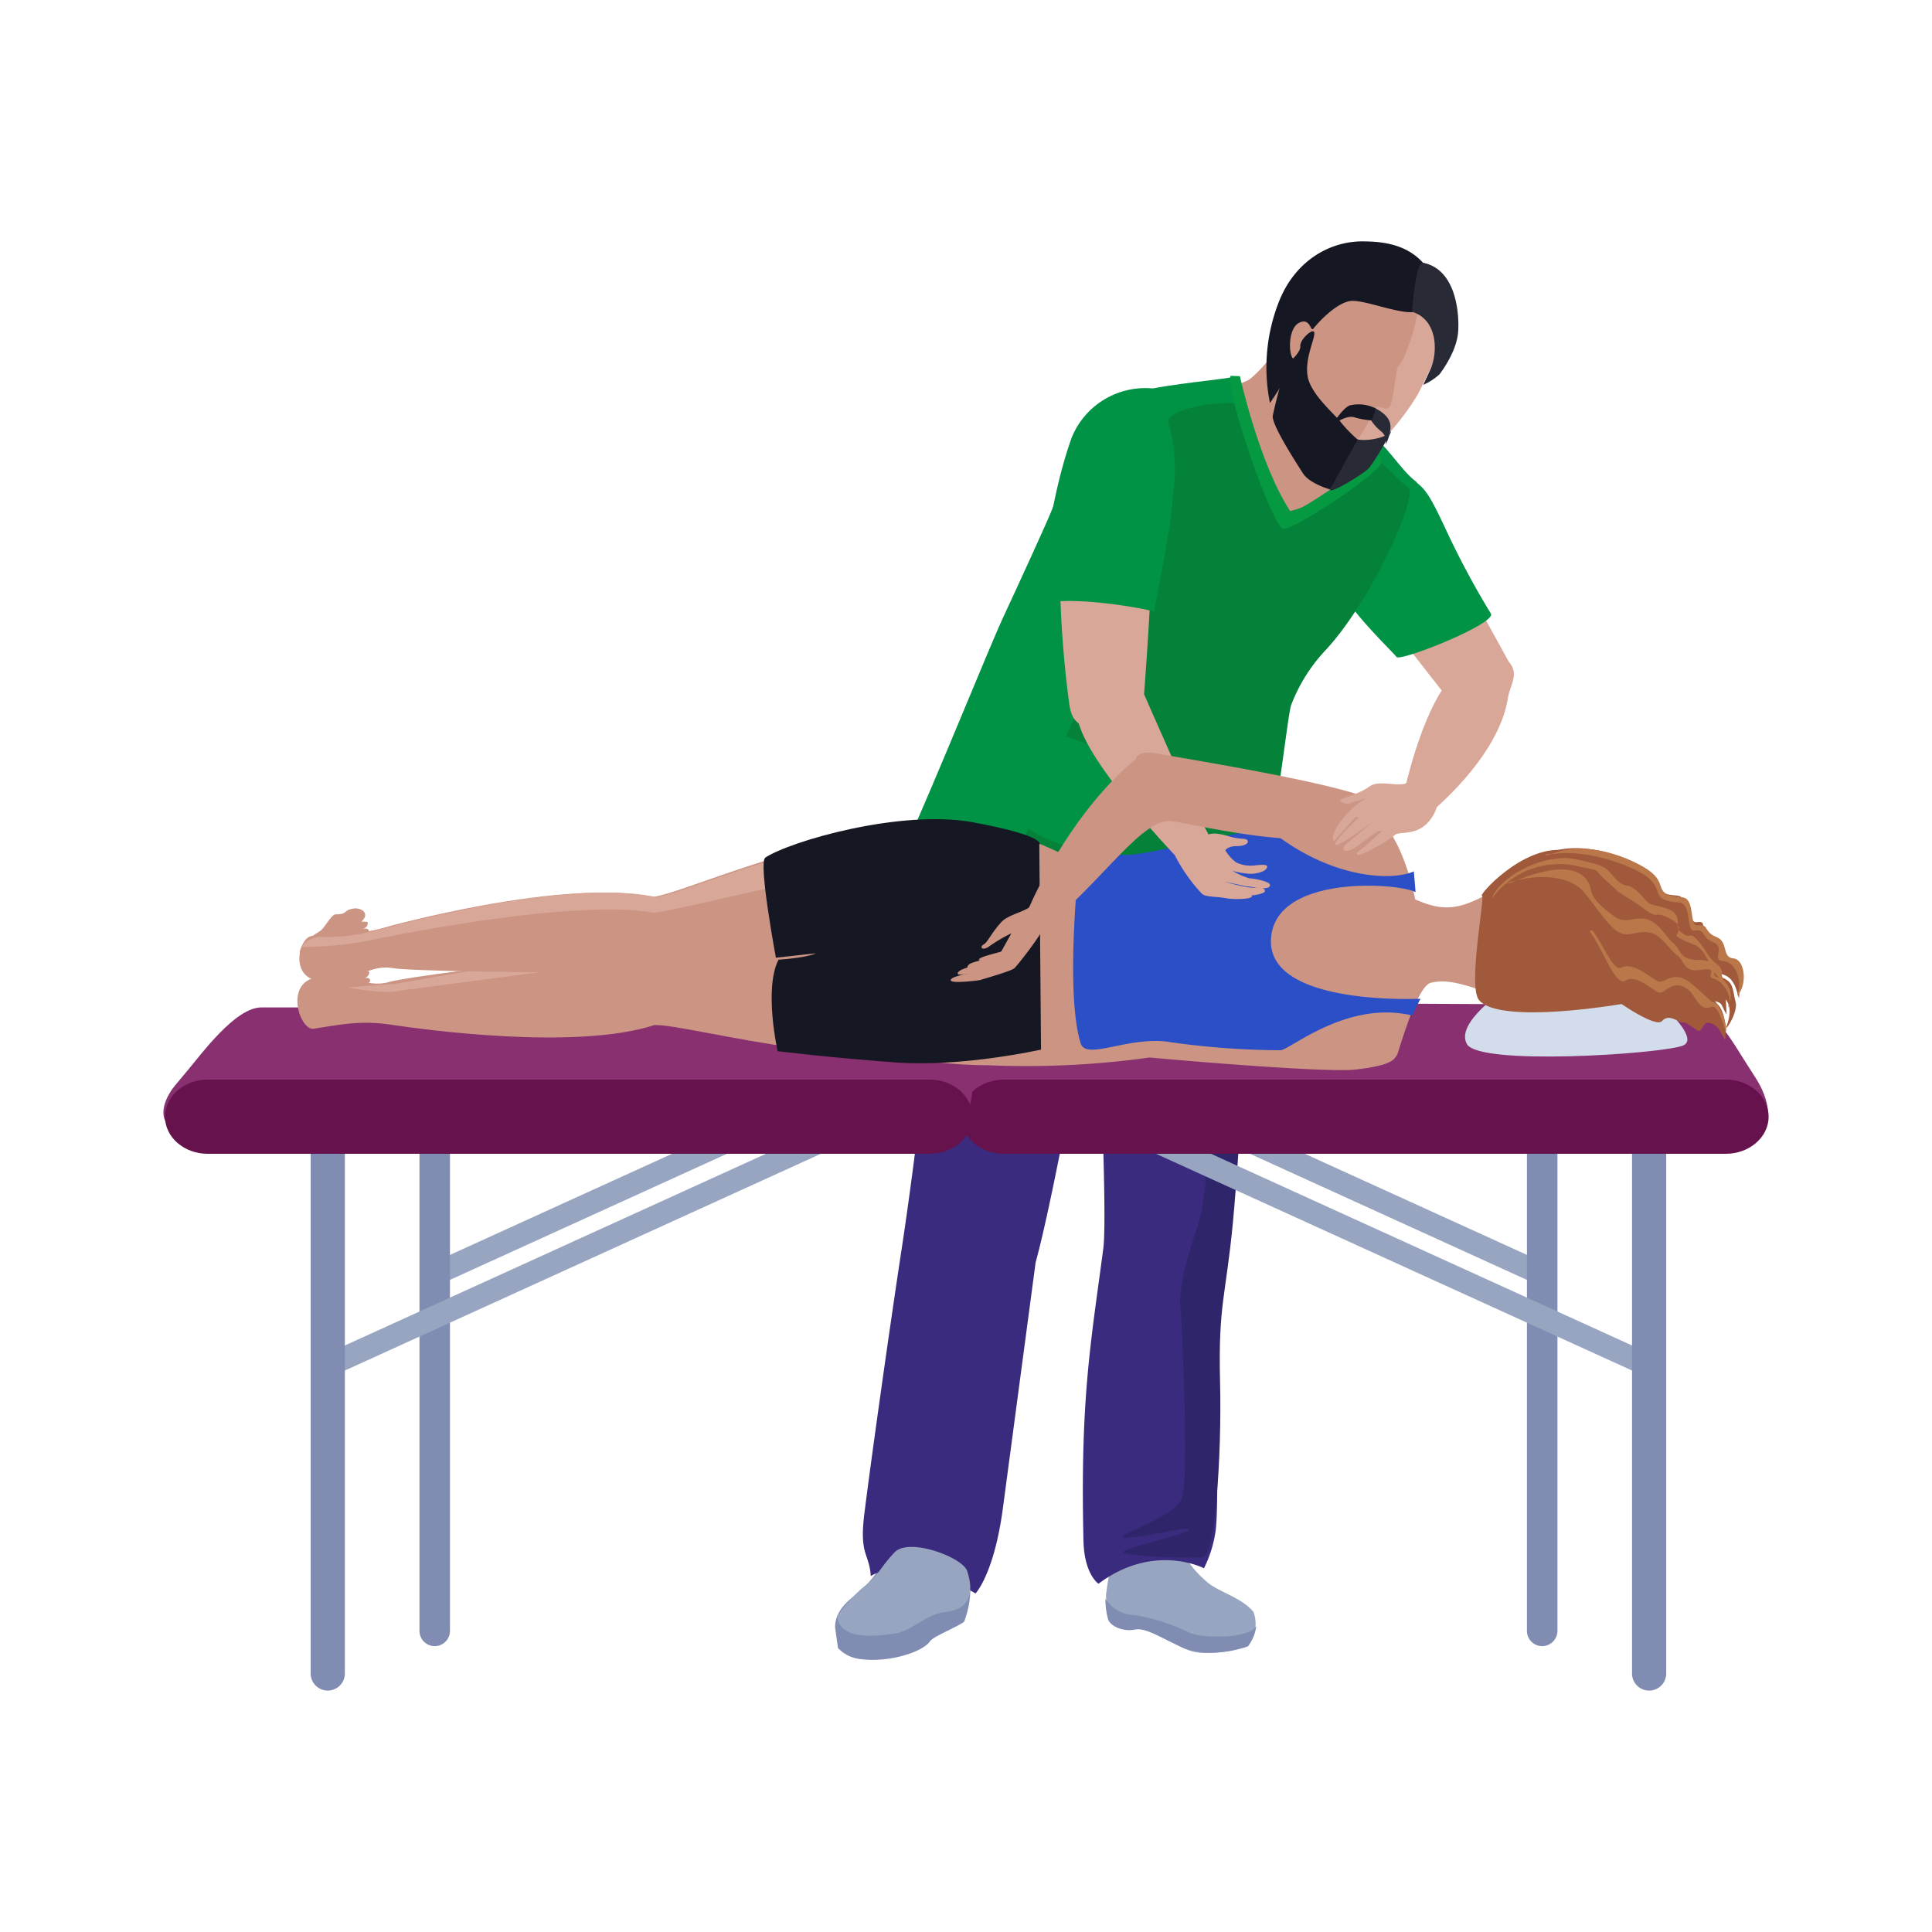 <svg xmlns="http://www.w3.org/2000/svg" viewBox="0 0 300 300"><style><![CDATA[.R{fill:#cc9483}.S{fill:#d8a798}.T{fill:#97a5c1}.U{fill:#808cb2}.V{fill:#009345}.W{fill:#151823}]]></style><path d="M223.87 107.22c-3.53 5.48-5.6 14.83-5.6 14.83l3.68 4.26s10.72-8.52 12.2-17.92c.32-2.1 1.86-3.72.1-5.68 0 0-11.85-21.83-13-22.23s-10 9.2-9.2 11 11.82 15.74 11.82 15.74z" class="S"/><path d="M171.8 247.22c.27-2.6 1.3-4.3.15-17.8-.15-1.64 11.73-2.2 11.73-2.2-.52 6.62-3.4 12.47 3.9 18.56 1.68 1.4 5.2 2.3 7 4.44.27.32 1.84 5.4-4 6.2s-6.42-.2-11.16-3.08c-.3-.18-1.54-.8-1.54-.8s-6.7.45-6.1-5.33z" class="T"/><path d="M151.62 232.33l-11.17-1.55s-.15 1.1-1 5.08c-1.6 7.38-4.5 10.08-6.88 12-1.82 1.47-2.9 2.92-2.9 4.84l.45 3.2a5.63 5.63 0 0 0 3.45 1.72c4.5.6 9.72-1.1 10.85-2.77.5-.73 3.77-2 5.27-3 0 0 1.82-4.27.5-8s1.42-11.5 1.42-11.5z" class="U"/><path d="M191.36 110.7c0 1.2 2.16 5.78 2.18 6.9.37 12.44 0 17.3.05 20.56 0 3.57-.93 50.32-3.52 59.26-2 7.07-.53 33.9-1.3 40.2a18.63 18.63 0 0 1-1.82 5.9s-7.74-4.05-16.38 2.4c0 0-2.22-1.44-2.33-6.7-.52-22.12 1.16-30.8 3.08-45.36.7-5.3-.9-37.76-.93-43.13 0-4-6.13 32.78-9.58 45.3l-5.06 38c-1.36 10.38-4.27 13.4-4.27 13.4s-10.2-6.3-16.27-2.7c-.22-3.58-1.8-3.16-1-9.63 1-8.05 3.94-29 5.83-41.37 2.32-15.33 5-38 5.87-54.07s5.54-23.84 7.3-27.06 38.14-1.9 38.14-1.9z" fill="#3b2b7e"/><path d="M185.7 123c.57 9.45 4 56.42.28 67.34s-2.57 12.7-2.57 13.9 1.43 25.7 0 28.64-11.47 5.9-8.6 5.9 10.6-2.07 9.74-1.18-11.47 3-10 3.55 10.6.88 12.32.6 2.87-15.07 2.58-27.18.87-13 2-24.8 3.73-54 2.3-65.86-8.05-.9-8.05-.9z" fill="#2f256b"/><path d="M130 251c.43 3.88 6.35 3 8.92 2.66s4.87-3 7.74-3.32 5-1.8 3.52-6.4c-.65-2.08-9-5.26-11.26-2.9s-2.44 3.54-4.73 5.3A22.32 22.32 0 0 0 130 251z" class="T"/><path d="M171.65 248.27a5.52 5.52 0 0 0 4.58 2.52 31.07 31.07 0 0 1 8.41 2.7c1.72.9 9.28 1.07 10.43-1a6.43 6.43 0 0 1-1.29 3.16s-5.8 2.16-10.43.06c-3.46-1.58-5.45-3-7.2-2.66s-3.64-.5-4.07-1.54a11.77 11.77 0 0 1-.43-3.24z" class="U"/><path d="M218.92 74.12c2.26 1.73 2.66 1.83 5.48 7.86a131.25 131.25 0 0 0 7.1 13.29c1 1.5-14.18 7.6-14.68 6.72-.3-.54-8.82-8.6-8.86-11.42s10.96-16.45 10.96-16.45z" class="V"/><g class="R"><path d="M210.86 73.08c-.52 3.1-11.9 11.5-14.6 9.76-1.46-.94-10.26-21.6-10.26-21.6s7.64-1.32 9.3-3.2c3-3.43 7.6-7.12 8.76-9.6s6.94 24.06 6.8 24.62z"/><path d="M208.83 70.26c-14 7.08-16.93 12-19.18 10.43-1.88-1.33 0-17.92-.25-20.08 5.1 1.17 12.64-11.08 14.08-16.52 0 0 6.26 24.44 5.35 26.17z"/></g><path d="M191.16 110.54c1.8-4.5 11.1-11.67 12.54-13.32s13.2-12.06 13.2-12.06 3.88-9.74 3-10.36c-2.48-1.8-5.7-7.3-6.27-6-1.1 2.52-6.85 9.5-14.3 10.77-1.38-.5-7.93-21-7.93-21-4.32.7-11.46 1.18-16.55 2.74-1.86.58-6.86 5.24-11.4 17.58-.76 2-5.55 12.4-7.6 16.8-2.54 5.5-10.1 24.44-15.7 36.87-.08.17 8.24 7.3 17.7 11.12 14.43 5.8 36.2 5.8 36.28 5.56 3.97-10.06-4.02-36.14-3-38.7z" class="V"/><path d="M200.27 80.7c-.56-.22-6-12.24-8.7-18.12-5.3-.14-10.53 1.58-10.2 2.94a24.81 24.81 0 0 1-.78 16.65c-2.55 6.84-6.1 7.88-7 11.55-1 4.2-3.14 9.4-8.62 21.93-2.92 6.67-10.77 27.12-10.77 27.12s16.88 8.18 36.33 10.4c1.1-3.14 2.66-8.8 4.2-12.74 3.28-9.3 5.12-29.4 5.78-31a25.85 25.85 0 0 1 5.09-8.22c7.44-7.83 14.63-24.36 13.12-25.46-1.22-.88-1.17-1.1-5.38-5-1.64 2.48-8.9 8.6-13.07 9.96z" fill="#04823a"/><g class="V"><path d="M164.47 113.94a73.75 73.75 0 0 0 10.19 3.17c1.47.3-3 15.25-4.35 15.16-4.74-.3-12.48-3.3-12.24-6.05s6.4-12.28 6.4-12.28z"/><path d="M163.48 113.9a82.11 82.11 0 0 0 10.62 3.42c1.52.36-2.7 14.1-4.36 14.2-4 .2-12.4-4.17-12.06-5.36.75-2.56 5.8-12.25 5.8-12.25z"/></g><path d="M191.07 58.36c-.6 3.27 6.6 23.57 8.2 23.77s15.47-8.93 15.3-10.46-.93-.66-.93-.66-12.65 9.34-13.27 8.4c-4.8-7.24-7.84-21-7.84-21z" fill="#059941"/><path d="M239.52 197.9c-.4.9-1.17 1.4-1.7 1.17l-79.35-36.13c-.53-.24-.64-1.15-.24-2.05h0c.4-.9 1.17-1.4 1.7-1.16l79.35 36.12c.53.24.64 1.16.23 2.05z" class="T"/><path d="M241.84 253.24a2.38 2.38 0 0 1-2.37 2.37h0a2.37 2.37 0 0 1-2.37-2.37v-81.8a2.37 2.37 0 0 1 2.37-2.37h0a2.38 2.38 0 0 1 2.37 2.37z" class="U"/><path d="M257.57 212.77c-.4.9-1.23 1.38-1.83 1.1l-90.32-41.12c-.6-.28-.77-1.22-.36-2.12h0c.4-.88 1.22-1.38 1.83-1.1l90.32 41.12c.6.28.77 1.22.36 2.1z" class="T"/><path d="M258.73,259.86a2.65,2.65,0,0,1-2.65,2.65h0a2.65,2.65,0,0,1-2.66-2.65h0V178.62a2.66,2.66,0,0,1,2.66-2.65h0a2.65,2.65,0,0,1,2.65,2.65Z" class="U"/><path d="M67.45 197.9c.4.9 1.17 1.4 1.7 1.17l79.35-36.13c.53-.24.64-1.15.23-2.05h0c-.4-.9-1.17-1.4-1.7-1.16L67.7 195.85c-.54.25-.65 1.16-.24 2.05z" class="T"/><path d="M65.14 253.24a2.36 2.36 0 0 0 2.36 2.37h0a2.37 2.37 0 0 0 2.37-2.37v-81.8a2.37 2.37 0 0 0-2.37-2.37h0a2.35 2.35 0 0 0-2.36 2.37z" class="U"/><path d="M49.4 212.77c.4.9 1.23 1.38 1.84 1.1l90.3-41.12c.6-.28.78-1.22.38-2.12h0c-.4-.88-1.24-1.38-1.84-1.1l-90.32 41.12c-.6.28-.77 1.22-.37 2.1z" class="T"/><path d="M48.24,259.86a2.65,2.65,0,0,0,2.65,2.65h0a2.66,2.66,0,0,0,2.66-2.65h0V178.62A2.66,2.66,0,0,0,50.89,176h0a2.65,2.65,0,0,0-2.65,2.65Z" class="U"/><path d="M272.63 167.4c2 3.12 3.44 8.06-1.3 8.06l-118.5.23c-4.76 0-3.53-13.15-3.53-13.15 2.28-2.73 3.38-7 7.44-7l105.3.53c4 0 7.3 6.24 9.1 9z" fill="#893170"/><path d="M274.63 173.4c0 3.18-3 5.76-6.63 5.76H155.87c-3.66 0-6.63-2.58-6.63-5.76h0c0-3.18 3-5.76 6.63-5.76H268c3.66 0 6.63 2.58 6.63 5.76z" fill="#66124c"/><path d="M147.68 175.47l-118.5.23c-4.76 0-4.6-4-2-7.15l1.92-2.3c2.3-2.73 7.46-9.82 11.5-9.82h101.9c4 0 6.8.62 8.58 3.36.01 0 1.34 15.7-3.42 15.7z" fill="#893170"/><path d="M151 173.4c0 3.18-3 5.76-6.62 5.76H32.24c-3.66 0-6.62-2.58-6.62-5.76h0c0-3.18 3-5.76 6.62-5.76h112.14c3.62 0 6.62 2.58 6.62 5.76z" fill="#66124c"/><path d="M233.8 153.6c4.6-1.56 14.27-7.95 17-4.68s14.46 12.2 10.35 13.5-31.38 3.05-33.35-.27 6-8.55 6-8.55z" fill="#d3dcea"/><path d="M248.15 153.14c2.23 2 8.9 6.6 9.94 5.4s2.46.18 3.25.25 0-.2 2.24 1.2c.82.5.7-1.64 2.1-1.1s1.5 1.58 2.17 2.6c.18-.76.24-3.88-.95-5.33s-3.56-3.46-6.07-3.5-12.7.46-12.7.46z" fill="#a0593a"/><g class="R"><path d="M56.8 153.9a1.45 1.45 0 0 0 .5-.8c.06-.54-.73-.16-1-.06a.22.22 0 0 0 0-.08c.34-.2 1.53-.27 1.08-.94-.15-.23-.52-.2-.83-.1a1.18 1.18 0 0 0 .75-.68c.13-.6-.1-.38-.53-.48h-.4l.08-.1c1.3-1.15-.05-2.1-1.2-2-1.68.16-.9.88-2.83.8-.7 0-1.62 1.37-2.38 1.8-1.35.75-2.76 1.06-3.06 2.37C46.42 155.7 58.6 156 58.6 156a20 20 0 0 1-1.8-2.11zm159.48 6.44c-.07-3.18-1.86-4.3-4.1-4.8-5.08-.6-7.37.53-10.58.63l-22.46.37c-1.43 0-3.34.14-5.47.34-7.68 1.1-18.78 4.1-21 4.1l-.24-.14c-3.48-1.3-4.8-.7-6.07-1.26a13.82 13.82 0 0 0-4-1c-.63-.14-.54.4-.54.4a13.92 13.92 0 0 1 3.84 1.71s-5.5-2.5-6-1.6c-.06.13 3.5 1.63 3.75 1.86-.85-.4-4.64-2-4.77-1.42-.2.9 5.1 3 5.1 3a25.55 25.55 0 0 1-4.8-2.16.36.36 0 0 0-.5 0 .39.39 0 0 0-.09.23c.13.68 2.92 2.92 5.68 4.13a4.84 4.84 0 0 0 1.19.19 75.54 75.54 0 0 0 8.09.49 139 139 0 0 0 25.19-1.2s27.06 2.46 32.1 1.86c9.18-1.1 5.38-2.9 5.56-5.3v-.07a1.64 1.64 0 0 0 .12-.37z"/><path d="M233.57 137.25c-6.37 4.1-9.1 4.5-13.82 2.4 0 0-2.44-13.33-8.75-14-4.76-.54-35.5 9.37-39.44 9.25s-11.13-5.6-16.8-5.5a83.66 83.66 0 0 0-12.43 1.37l3.55 32s3.88 2.48 25.1-2.43c2.8-.65 44.2 9.15 46.05 3.23 1.1-3.46 3.34-10.77 5.3-11 2.66-.58 5.44.35 10.95 2.42 4.54 1.7.28-17.73.28-17.73z"/></g><g fill="#a0593a"><path d="M256.54 155.05c-10.34 2.07-24.35 3.46-26.9.22-1.73-2.2 1-16.26.5-16.15-.86.18 6.2-7.88 12.75-7.1s13.66 23.03 13.66 23.03z"/><path d="M267.57 151.34c1.92.56 2.15 2.92 2.46 3.68a7 7 0 0 1 .09-.92c.32-1.2.87-4.2-1-4.4s-1.48-3.73-3.44-4.5-.46-2.32-2.2-2c-1.42.22-1-3.94-3.06-4.13-4.72-.4-2.2-1.85-5-4-2.2-1.72-9.47-4.88-15.32-2.53 0 0 7.07 8.2 8 10.44 4.12 7.1-5.28 10-2.7 9.83 2.8-.18 9.38 4.42 10.7 4.54s3.28-2.86 7-.73c1.32.74-.37-1.43 2-1.27 2.72.2 1.94.55 3 2.13 0-.2-.1-2-.12-2.3.47.68 1 1.7.13 4.14-.44 1.23 1.83-2.1 1.4-3.73-.52-2-.27-3-2-3.76s-1.83-3.8-2.65-4.27c-.1-.05 1.48 3.43 2.73 3.77z"/></g><g fill="#ba784a"><path d="M266.53 145.5c-2-.77-1.15-2.1-2.9-1.8-1.4.22-.33-4.17-2.4-4.36-4.7-.4-2.18-1.84-4.95-4-2.2-1.7-9.5-5.1-15.34-2.73 0 0-1.18-.06-.9.24 5.67-1.5 13.64 1.7 15.72 3.3 2.77 2.16.26 3.6 5 4 2 .18 1 4.58 2.38 4.36 1.75-.28.94 1 2.9 1.8s-.34 2.74 1.5 2.93c.94.1 1.45.42 2.14 1.7a4.93 4.93 0 0 1 .05 3.7c1.62-1.58 1.3-5.62-.57-5.82s-.7-2.57-2.66-3.33zm-3.83 7.27c-2.86-2.33-4.1 0-5.17-.38s-3.9-3.12-5.74-2.14c-1.3.7-3-4-4.57-5.8l-.42.14c2.16 2.75 4 8.73 5.65 7.67s4.2 1.6 5.15 1.86 2.3-2.42 4.72-.3c.85.74 1.7 3.33 3.3 2.55 1.13-.56 1.87 2.5 2.38 3.82.3-.53-.73-4.52-2.13-4.6-.07.01-2.16-2-3.18-2.8zm3.87-1.04c-1.23-.4 1.4-2.6-3-2.68-2.92-.06-2.5-1.6-3.68-2.55s-2.3-3.32-4.24-3.77-3.22.87-5-.45-3.3-2.54-3.6-4c-.15-.7-.86-6.2-12.6-1.15-.4-.07-.44.15-.8.1 0 0 7.2-2.7 11.6.6 1.22.92 4 5.5 5.8 6.73s3-.14 5 .22 3.16 2.7 4.4 3.58.83 2.7 3.72 2.23.6 1 1.84 1.33c1.62.45 3.18 2.86 2.3 4.53 0-.5 1-1.68 0-3.45-.64-.72-.46-.86-1.75-1.28z"/><path d="M231.7 139.38c1.28-3.25 8-7 13-5.95s4.57 1.32 6.1 2.95 1.7.7 3 1.67 1.66 1.9 2.44 2.3 3.28.5 4 1.7-.32 2 1.1 2.93.94-.5 2.35 1.13 1.5 2.54 2.8 3.5.66 1.6 1 2.2-.43.45-1.3-.9-1.48-3.47-3-4.17a17.44 17.44 0 0 1-2.74-1.27c-.5-.4 1.5-1.4-1.1-2.8s-1.6.22-3.9-1.43-1.42-1-3.1-2.07-.65-.4-2.83-2.32-.75-1.6-4-2.23a12.94 12.94 0 0 0-13.72 4.74z"/></g><path d="M159.5 161.88c-21.95 6.45-52.6-3-57.9-2.7-12.2 3.94-35.66.72-40.9-.07-4.9-.73-8.1.05-12 .63-2.14.33-4.65-7.2.56-8s7.6 1.8 11.16.74 36.83-4.93 40.55-5 42.16-4 48.28-2.23 10.24 16.64 10.24 16.64z" class="R"/><path d="M53.88 153.32l7.44-.55c1.93-.28 23.43-4.27 27.56-4.14s1.1 1.52 1.1 1.52l-28.24 3.72c-1.93.55-7.86-.55-7.86-.55z" class="S"/><g class="R"><path d="M155.85 129.34c-22.52-4-49.34 9.6-54.62 9.93-12.56-2.6-35.53 3.17-40.65 4.52a37.46 37.46 0 0 1-12 1.54c-2.17-.08-3.87 6.83 1.4 7s7.35-2.62 11-2 37.15.88 40.85.5 42.34-.64 48.23-3.06 5.8-18.42 5.8-18.42z"/><path d="M56.77 146.26a1.58 1.58 0 0 0 .47-.82c0-.54-.74-.14-1.05 0a.35.35 0 0 1 0-.08c.33-.2 1.5-.3 1-1-.16-.23-.53-.18-.84-.08.3-.15.66-.38.72-.7.12-.6-.1-.38-.54-.47h-.4l.08-.1c1.26-1.2-.13-2.1-1.28-1.93-1.67.22-.87.9-2.8.9-.7 0-1.72 2.16-2.47 2.62-1.3.8-2.87 1.85-3.1 3.17-.38 2.07 12.1.5 12.1.5a21 21 0 0 1-1.88-2.02z"/></g><path d="M101.78 139.27c-12.56-2.6-35.53 3.17-40.65 4.52-4.8 1.28-7.43 1.83-11.38 1.68-.7 0-2.44.52-2.82 1.58a57.13 57.13 0 0 0 11.22-1.17c4.4-.94 31.83-6.34 43.4-4.13 10.76-1.68 37.6-10.17 55.54-7 .64-3.27-2.5-4.75-2.5-4.75-22.53-4-47.55 8.94-52.83 9.27z" class="S"/><path d="M118.78 133.2c3.87-2.58 21.17-7.6 32.4-5.5 11.57 2.16 10.2 3.45 10.2 3.45l.27 31.83s-12.2 2.75-22.5 2-18.4-1.75-18.4-1.75-2.17-9.64.13-14.2c4.78-.37 5.8-1 5.8-1l-6.2.68s-2.75-14.78-1.66-15.5z" class="W"/><path d="M219.52 135.32c-3.3 1.47-12.55 1.2-21.78-6-2.34-1.8-21.2 4.44-24.1 3.3a10.69 10.69 0 0 0-5.93-.27s-2.48 21.35.1 29.67c.85 2.74 7.72-1.3 14-.18a124.81 124.81 0 0 0 17 1.24c1.46 0 10.33-7.86 20.53-5.38a25.08 25.08 0 0 1 1.24-2.62s-23.56 1.2-23.23-9.1 19.9-8.9 22.46-7.44l-.27-3.24z" fill="#2a4fc6"/><path d="M179.07 78.7c0 11.15-1.42 29.1-1.42 29.1s8.32 19.1 9.8 21.37c1.3 2-4.16 4.54-4.16 4.54s-13.57-14-15.72-21.2c-.16-.54-1.16-.36-1.57-3.43-1.37-10.18-2.5-28.17.47-30.75 3.36-2.94 12.6.36 12.6.36z" class="S"/><g class="R"><path d="M152.14 152.2c1-.33 4.9-1.4 5.4-1.88s6.22-7.55 5.22-8.6-1.52-.36-3-.78c-1 .7-3.34 1.2-4.28 2.25-1.58 1.73-2.12 3.14-2.73 3.46s-.4 1 .64.45a25.06 25.06 0 0 1 3.66-2.18l-2.35 4.22-3.47 1.82c-.47.22-3.5.57-3.6 1.22s4.5.02 4.5.02z"/><path d="M153.12 150.88c-1.38 0-5 1-4.34.08s5.15-1.38 5.5-1.75-1.17 1.67-1.17 1.67z"/><path d="M156 147.6c-1.5.48-3.76.93-4 1.38s2.8-.2 3.32-.44c0 0-4.38.67-4.9 1.27s0 .5.8.33l4.3-1c.7-.3.5-1.54.5-1.54zm57.65-23.13c-4.84-2.74-29.76-6.66-33.55-7.4s-3.7.83-3.7.83-8.5 6.1-15.94 21.54a37.55 37.55 0 0 1-1.93 3.86c-2.7 2 .67 3.17 2.85 1.47 9.64-7.53 16-18 20.65-17.25 5.3.88 20.22 4.43 26.2 1.8a11.65 11.65 0 0 0 5.44-4.87z"/></g><path d="M187.18 129.74c1.43-.7 3.1 0 4.3.3 1.4.28 1.84.14 2.12.35.47.36 0 1-1.63 1-1.3 0-1.7.63-1.7.63a6.27 6.27 0 0 0 1.69 1.9 5.1 5.1 0 0 0 2.33.5c.65 0 2.44-.37 2.47.14 0 .7-1.4 1.1-2.54 1.13a12.77 12.77 0 0 1-2.82-.46 11.3 11.3 0 0 0 2.61 1.16c.57 0 3.36.48 3.2 1.1-.23.9-2.8.14-3.66.14l-3.3-.7a29.36 29.36 0 0 0 3.36.81c1.6.28 2.78-.17 2.8.64 0 .48-2.6.86-3.8.65a19.21 19.21 0 0 1-2.7-.73s4.06.22 4.45.78-2.73.63-3.95.4c-1.53-.3-3.25-.14-3.82-.74a26 26 0 0 1-4-5.62c-1.42-3.55 4.56-3.36 4.56-3.36zm31-8.04c-1.76.36-4.17-.57-5.52.42-1.92 1.4-4.95 1.85-4.5 2.27 1 .85 1.8.13 2.37 0a8.34 8.34 0 0 0 1.69-.48 12.06 12.06 0 0 0-1.67 1.15c-3 2.46-4.18 5.48-3.33 5.48l3.3-3.7.47.1s-3.85 3.55-3.65 4.2 6-3.66 6-3.66l-4.33 3.6c-.74.73-.4 1.2.43 1 1.3-.27 4.72-3.66 5.1-3-.22.17-2.2 2-2.5 2.25-1 .88-1.62 1.06-1.27 1.4s4.52-2 5.75-3c.68-.9 4.2.6 6.28-3.6 2.38-5.64-.36-7.9-4.6-4.42z" class="S"/><path d="M179 60.32A12.33 12.33 0 0 0 166.39 68c-3.62 10.28-4.5 21.85-5 26 3.7-1.8 16.77.5 17.82 1 2.35-12.53 3.8-19.4 2.54-24.28L179 60.32z" class="V"/><path d="M220.32 59.32c-4.1 6.62-7.88 12.57-11.92 11a13.5 13.5 0 0 1-5-3.58 17.66 17.66 0 0 1-3.05-14.73c2-7.53 8.4-11.9 15.24-8.9 7.46 3.33 8.2 10.6 4.73 16.2z" class="R"/><path d="M220.36 48c-1 1.62-8-1.4-10.43-1.28s-5.57 3.75-6 4.32-.45-1.8-2.2-.92-1.66 4.93-.93 5.56-3.6 6.9-3.6 6.9a27.82 27.82 0 0 1 1.5-16c2.42-5.9 7.48-9 12.62-9.1 2.63 0 6.78.16 9.62 3.3 4.38 4.86-.58 7.2-.58 7.2z" class="W"/><path d="M225.24 50.82l-4.8 9.87c-1.48 2.97-7 10-9.27 10s-2.28-.2-2.28-.2 2.12-1.08 7.24-12.1c.57-1.22 1.42-1.8 1.84-2.8 3-7.2 2.18-10.1 2.18-10.1z" class="S"/><path d="M217.1 56.18c-.88 5.47-.88 6.54-1.42 7.1s-1.3-.44-3.2-.12c-.64.1 4.63-6.97 4.63-6.97z" class="R"/><path d="M219.24 48.4c4.08 1.26 4 6.33 2.93 8.82L221 59.76a9.17 9.17 0 0 0 2.53-1.64c.56-.75 2.72-3.72 2.9-6.73.15-2.4-.17-9.56-5.5-10.6-1.1-.2-1.68 7.6-1.68 7.6zM210.12 68c1.2.72 4.9.14 5.75-.9s-2.57 4.8-3.33 5.62-5.84 3.94-6 3.35 3.58-8.06 3.58-8.06z" fill="#282a35"/><path d="M199.8 56.6a77.2 77.2 0 0 0-2.16 7.92c-.3 1.28 3.67 7.4 4.7 9s4.18 2.47 4.18 2.47l4.3-7.73a21.74 21.74 0 0 1-2.63-2.71c-.7-1-4.5-4.15-5.1-6.92s1.1-6 1-6.94-2.3 1.06-2.18 2.07-2.1 2.84-2.1 2.84z" class="W"/><path d="M213.68 63.45c1.6.9 2.43 1.87 2.2 3.32a7.35 7.35 0 0 1-.71 2.29 2.08 2.08 0 0 0-.76-2.12 7.13 7.13 0 0 1-1.65-1.9z" fill="#282a35"/><path d="M213.68,63.45a5.89,5.89,0,0,0-4.08-.5c-1.17.43-2.75,3.08-2.75,3.08s2.12-1.64,3.42-1.24a12.52,12.52,0,0,0,2.72.49Z" class="W"/></svg>